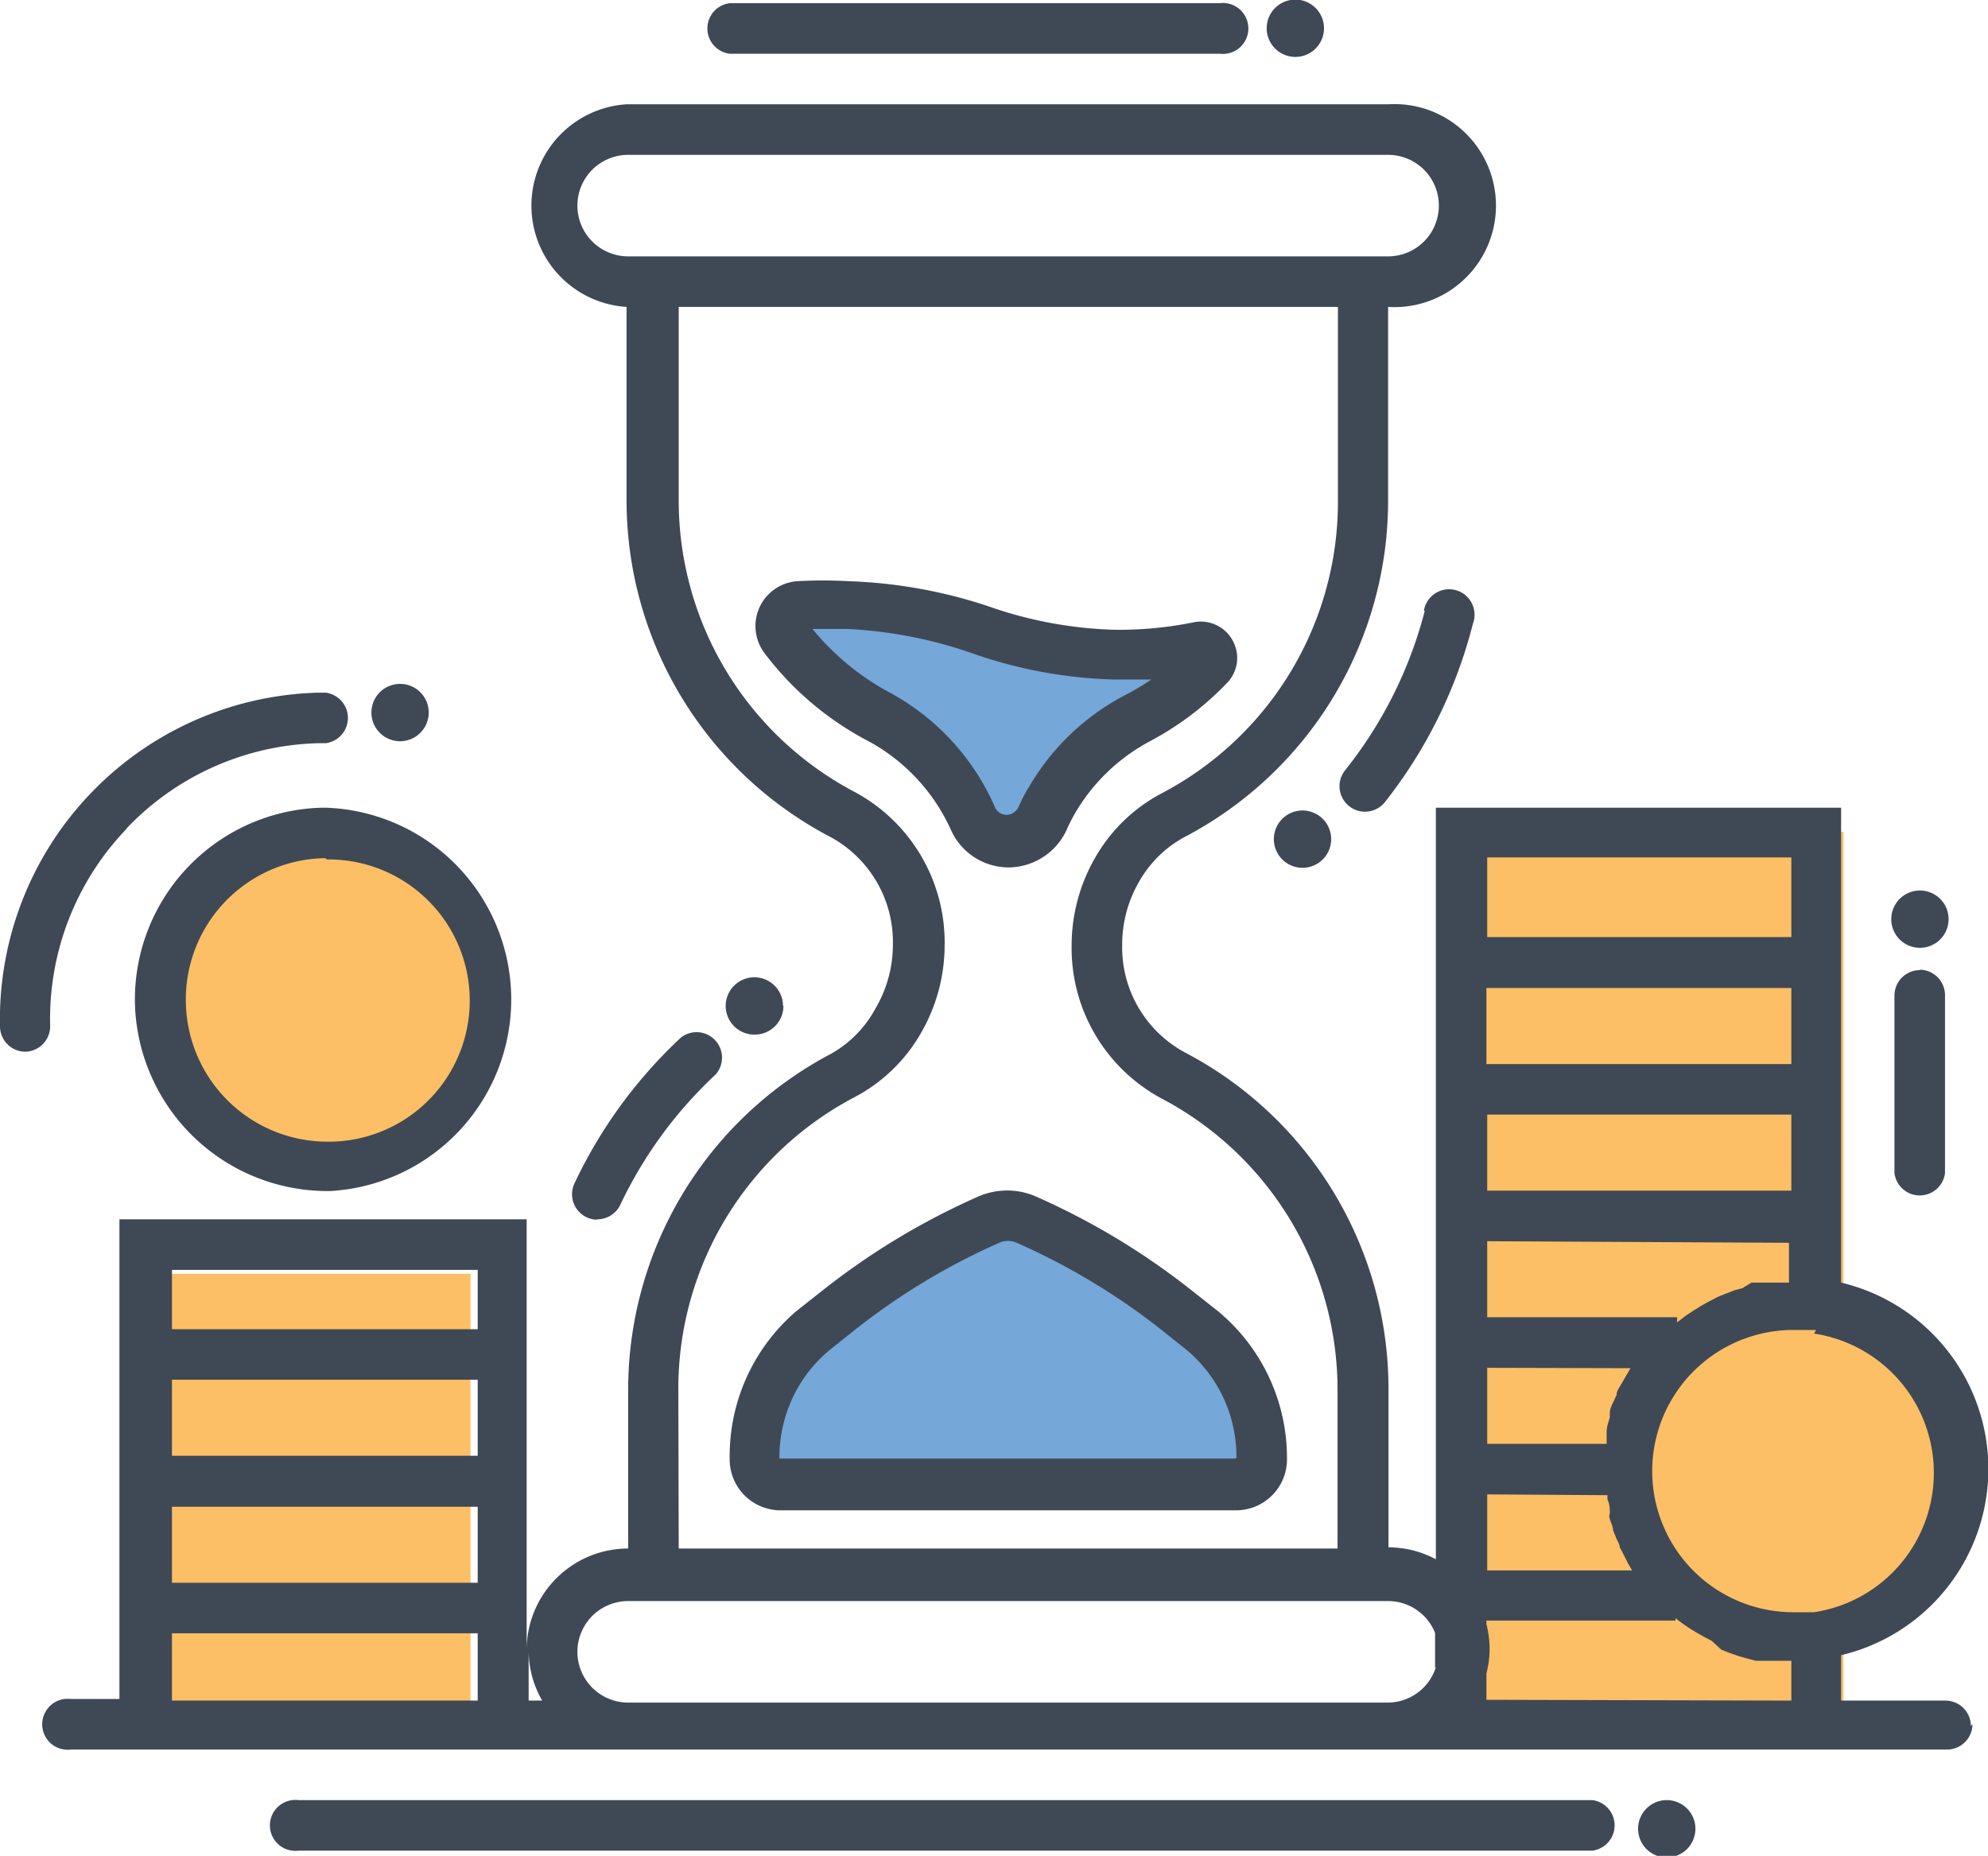 <svg xmlns="http://www.w3.org/2000/svg" viewBox="0 0 49.94 46.62">
      <defs>
            <style>.cls-1{fill:#75a7d8;}.cls-2{fill:#fcbf65;}.cls-3{fill:#3f4955;}</style>
      </defs>
      <g>
            <polygon class="cls-1" points="29.96 16.67 26.13 20.23 25.3 21.05 23.39 19.14 19.83 16.4 19.83 15.03 25.58 15.85 29.41 16.4 29.96 16.67"/>
            <polygon class="cls-1" points="31.6 36.93 31.05 34.46 25.58 30.63 21.75 32.27 19.28 35.28 19.01 37.2 20.38 37.48 31.6 36.93"/>
            <rect class="cls-2" x="4.22" y="32" width="7.6" height="10.81"/>
            <circle class="cls-2" cx="45.29" cy="37.12" r="4.24"/>
            <rect class="cls-2" x="36.67" y="20.9" width="9.64" height="21.92"/>
            <circle class="cls-2" cx="8.17" cy="25.13" r="3.95"/>
            <path class="cls-3"
                  d="M9.33,19.68a.72.72,0,1,1,.72.72A.72.72,0,0,1,9.33,19.68Zm38.9,5.91a.72.72,0,1,0-.72-.72A.72.72,0,0,0,48.24,25.59Zm0,.56a.64.64,0,0,0-.64.64v4.46a.64.64,0,0,0,1.27,0V26.78A.64.64,0,0,0,48.24,26.14ZM32.33,38.41a1.28,1.28,0,0,1-1.25,1.31H19.58a1.28,1.28,0,0,1-1.25-1.31A4.79,4.79,0,0,1,20,34.72l.71-.56a18,18,0,0,1,3.86-2.32,1.81,1.81,0,0,1,1.46,0,18,18,0,0,1,3.86,2.32l.71.56A4.79,4.79,0,0,1,32.33,38.41Zm-1.27,0a3.5,3.5,0,0,0-1.24-2.71l-.69-.55A16.79,16.79,0,0,0,25.54,33a.53.53,0,0,0-.44,0,16.77,16.77,0,0,0-3.59,2.16l-.69.55a3.5,3.5,0,0,0-1.24,2.71.1.1,0,0,0,0,0H31A.09.09,0,0,0,31.05,38.41ZM23.88,22.61a4.76,4.76,0,0,0-2.1-2.23,7.78,7.78,0,0,1-2.58-2.2,1.13,1.13,0,0,1,.82-1.8,11.75,11.75,0,0,1,1.3,0A12.42,12.42,0,0,1,24.8,17a10.43,10.43,0,0,0,3.18.6H28A9.39,9.39,0,0,0,30,17.41a.91.91,0,0,1,1,.53.9.9,0,0,1-.18,1,7.63,7.63,0,0,1-1.95,1.47A4.77,4.77,0,0,0,27,22.22a3.94,3.94,0,0,0-.18.35,1.62,1.62,0,0,1-1.46,1A1.59,1.59,0,0,1,23.88,22.61ZM25,22.07a.32.32,0,0,0,.29.18.34.34,0,0,0,.3-.21c.08-.17.15-.32.24-.46a6,6,0,0,1,2.42-2.33,6.34,6.34,0,0,0,.67-.4q-.45,0-.91,0H28a11.63,11.63,0,0,1-3.55-.65,11.22,11.22,0,0,0-3.15-.62c-.28,0-.58,0-.89,0a6.5,6.5,0,0,0,2,1.63A6,6,0,0,1,25,22.07Zm-16.82,0a4.82,4.82,0,0,1,.11,9.63H8.21A4.84,4.84,0,0,1,3.39,27a4.82,4.82,0,0,1,4.7-4.93Zm0,1.27h-.1A3.55,3.55,0,0,0,4.67,27a3.56,3.56,0,0,0,3.54,3.46H8.3a3.54,3.54,0,0,0-.09-7.09Zm-5-.75A6.88,6.88,0,0,1,8,20.45h.18a.64.64,0,0,0,0-1.27H8a8.21,8.21,0,0,0-8,8.4.64.64,0,0,0,.64.62h0a.64.64,0,0,0,.62-.65A6.89,6.89,0,0,1,3.19,22.59Zm16.49,4.46a.72.72,0,1,0-.72.72A.72.72,0,0,0,19.68,27.05ZM32,22.86a.72.72,0,1,0,.72-.72A.72.72,0,0,0,32,22.86ZM41.87,47a.72.72,0,1,0,.72.72A.72.72,0,0,0,41.87,47ZM40,47H7.5a.64.64,0,1,0,0,1.27H40A.64.64,0,0,0,40,47Zm9.55-1.91a.64.64,0,0,1-.64.64H1.78a.64.64,0,1,1,0-1.27H3V32.41H13.23V43.23a2.55,2.55,0,0,1,2.55-2.55v-4a9.54,9.54,0,0,1,5.1-8.43A2.87,2.87,0,0,0,22,27.1a3.15,3.15,0,0,0,.43-1.59,3,3,0,0,0-1.58-2.71,9.54,9.54,0,0,1-5.11-8.43V9.49a2.55,2.55,0,0,1,0-5.09H34.87a2.55,2.55,0,1,1,0,5.09v4.88a9.54,9.54,0,0,1-5.1,8.43,2.88,2.88,0,0,0-1.15,1.12,3.14,3.14,0,0,0-.43,1.59,3,3,0,0,0,1.58,2.71,9.54,9.54,0,0,1,5.11,8.43v4a2.53,2.53,0,0,1,1.19.3V22.07H46.25V34a4.81,4.81,0,0,1,0,9.36V44.5h2.63A.64.64,0,0,1,49.51,45.14ZM12,36.44H4.32v1.91H12ZM4.32,39.63v1.91H12V39.63Zm0-5.95v1.49H12V33.68ZM12,44.5V42.81H4.32V44.5Zm1.62,0a2.53,2.53,0,0,1-.34-1.27V44.5Zm32-9.31H45a3.54,3.54,0,0,0,.1,7.09h.09l.33,0h.05a3.54,3.54,0,0,0,0-7ZM45,26.6H37.34v1.91H45Zm-7.64,3.18v1.91H45V29.78Zm0,3.18v1.91h4.77V35l.22-.17.15-.1.24-.15.16-.09.25-.13.17-.07.26-.1.19-.05L44,34l.19,0,.28,0,.2,0,.27,0V33Zm0,3.18v1.91h3c0-.07,0-.14,0-.21l0-.1c0-.12.05-.24.08-.36l0-.11c0-.11.07-.23.12-.34l.05-.11c0-.11.09-.21.14-.31l.07-.12.14-.24Zm0,3.18v1.91H41l0,0-.1-.17-.12-.24-.09-.17c0-.08-.07-.17-.1-.26l-.07-.17c0-.09-.05-.18-.08-.28s0-.11,0-.17,0-.21-.06-.32l0-.11Zm0-16v2H45v-2ZM15.78,8.22H34.87a1.27,1.27,0,0,0,0-2.55H15.78a1.27,1.27,0,0,0,0,2.55Zm1.27,32.46H33.6v-4a8.27,8.27,0,0,0-4.43-7.31,4.29,4.29,0,0,1-2.25-3.83,4.42,4.42,0,0,1,.6-2.23,4.15,4.15,0,0,1,1.66-1.6,8.27,8.27,0,0,0,4.43-7.31V9.49H17.05v4.88a8.27,8.27,0,0,0,4.43,7.31,4.29,4.29,0,0,1,2.25,3.83,4.42,4.42,0,0,1-.6,2.23,4.14,4.14,0,0,1-1.66,1.6,8.27,8.27,0,0,0-4.43,7.31Zm19,3V42.8A1.27,1.27,0,0,0,34.87,42H15.78a1.27,1.27,0,0,0,0,2.55H34.87A1.27,1.27,0,0,0,36.07,43.66ZM45,44.5v-1H44.8l-.23,0-.24,0-.22,0-.23-.06-.21-.06-.23-.08-.2-.08L43,43l-.19-.1-.21-.12-.18-.11-.2-.14-.13-.1v.06H37.34v.09a2.53,2.53,0,0,1,.08.62,2.51,2.51,0,0,1-.08.62v.66ZM35.79,17.13a10.71,10.71,0,0,1-2,4,.64.64,0,1,0,1,.8A12,12,0,0,0,37,17.45a.64.64,0,1,0-1.23-.33ZM15,32.41a.64.64,0,0,0,.58-.36,10.77,10.77,0,0,1,2.4-3.28.64.64,0,0,0-.87-.93,12,12,0,0,0-2.68,3.67.64.64,0,0,0,.57.91ZM32.54,3.21a.72.72,0,1,0-.72-.72A.72.72,0,0,0,32.54,3.21ZM18.33,3.13H30.64a.64.64,0,1,0,0-1.27H18.33a.64.64,0,0,0,0,1.27Z"
                  transform="translate(0 -1.78)"/>
      </g>
</svg>
